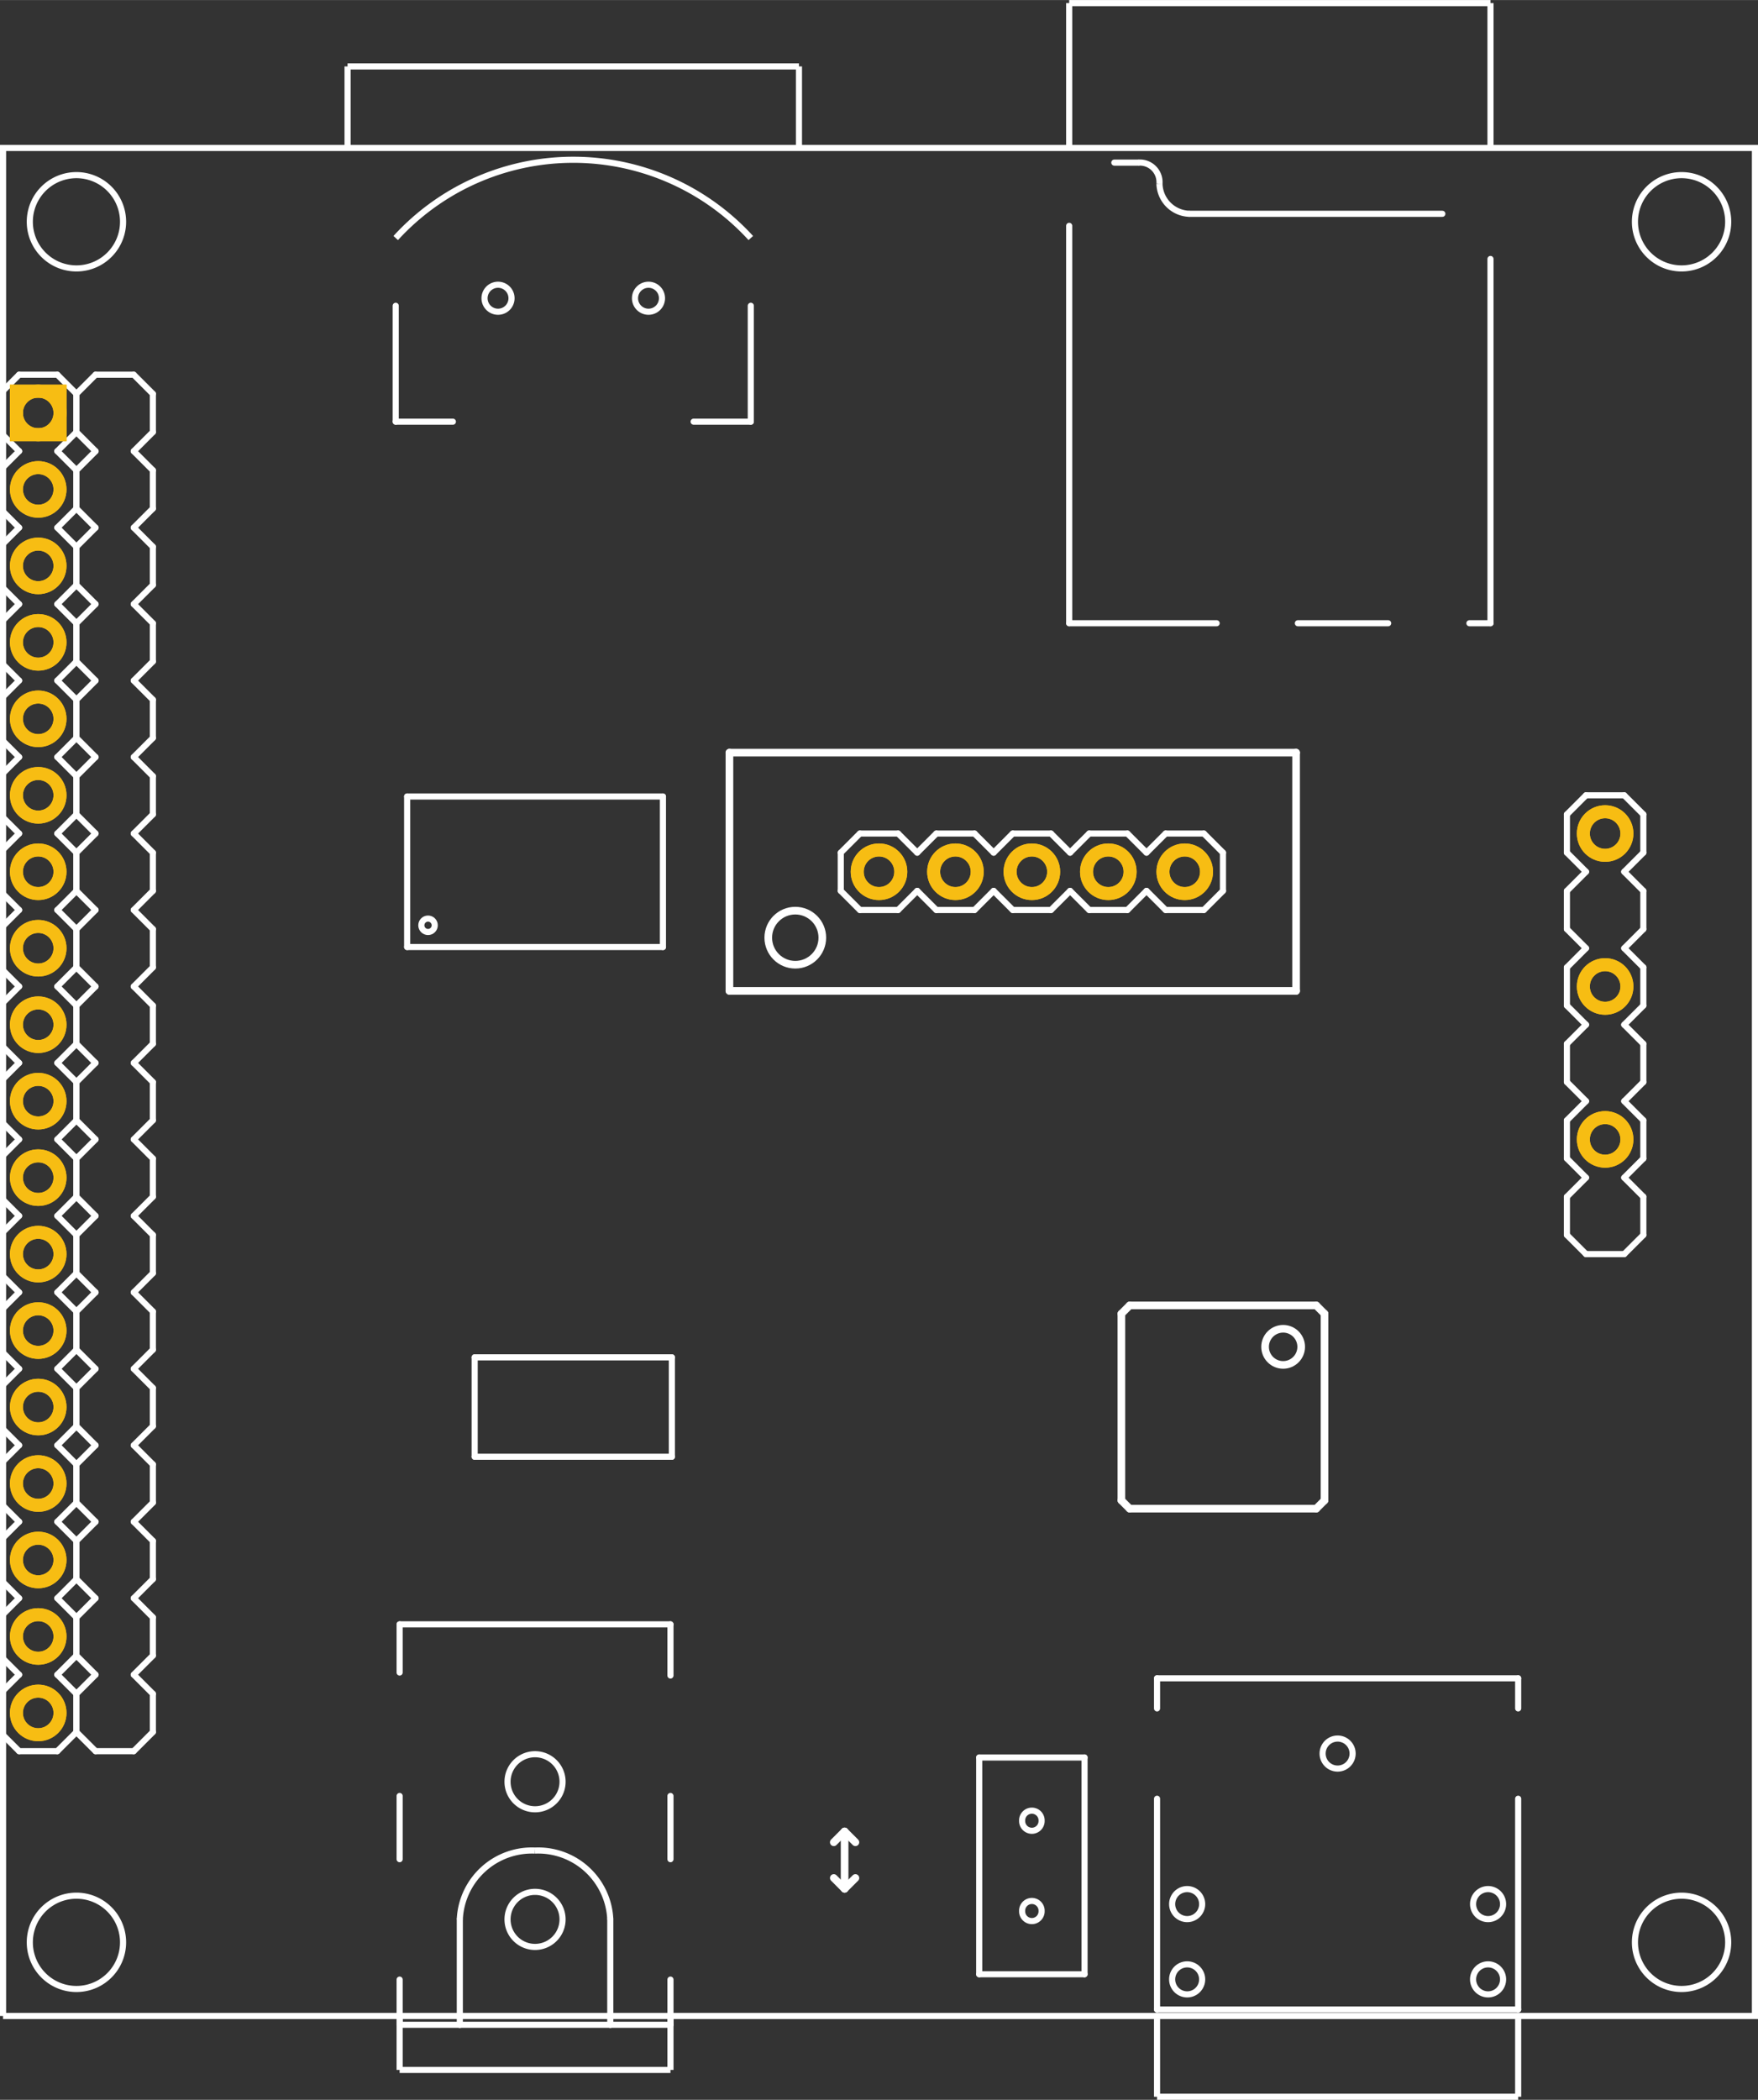 <?xml version='1.0' encoding='UTF-8' standalone='no'?>
<!-- Created with Fritzing (http://www.fritzing.org/) -->
<svg xmlns="http://www.w3.org/2000/svg" width="2.3in" x="0in" version="1.2" y="0in" height="2.746in" viewBox="0 0 165.6 197.703" baseProfile="tiny">
 <rect x="0" y="0" width="165.6" height="197.703" fill="#333333" stroke="none"/>
 <desc >Fritzing footprint generated by brd2svg</desc>
 <g  id="silkscreen" stroke-width="0">
  <path  fill="none" stroke="white" stroke-width="0.576" d="M0.288,189.811L0.288,13.925L165.312,13.925L165.312,189.811L0.288,189.811M47.808,180.717a2.592,2.592,0,1,0,5.184,0,2.592,2.592,0,1,0,-5.184,0zM47.808,167.757a2.592,2.592,0,1,0,5.184,0,2.592,2.592,0,1,0,-5.184,0zM110.414,179.277a1.413,1.413,0,1,0,2.826,0,1.413,1.413,0,1,0,-2.826,0zM110.414,186.364a1.413,1.413,0,1,0,2.826,0,1.413,1.413,0,1,0,-2.826,0zM138.761,186.364a1.413,1.413,0,1,0,2.826,0,1.413,1.413,0,1,0,-2.826,0zM138.761,179.277a1.413,1.413,0,1,0,2.826,0,1.413,1.413,0,1,0,-2.826,0zM124.587,165.104a1.413,1.413,0,1,0,2.826,0,1.413,1.413,0,1,0,-2.826,0zM154.008,182.877a4.392,4.392,0,1,0,8.784,0,4.392,4.392,0,1,0,-8.784,0zM2.808,182.877a4.392,4.392,0,1,0,8.784,0,4.392,4.392,0,1,0,-8.784,0zM2.808,20.877a4.392,4.392,0,1,0,8.784,0,4.392,4.392,0,1,0,-8.784,0zM154.008,20.877a4.392,4.392,0,1,0,8.784,0,4.392,4.392,0,1,0,-8.784,0zM45.642,28.077a1.271,1.271,0,1,0,2.542,0,1.271,1.271,0,1,0,-2.542,0zM59.816,28.077a1.271,1.271,0,1,0,2.542,0,1.271,1.271,0,1,0,-2.542,0zM96.283,171.426a0.917,0.917,0,1,0,1.833,0,0.917,0.917,0,1,0,-1.833,0zM96.283,179.929a0.917,0.917,0,1,0,1.833,0,0.917,0.917,0,1,0,-1.833,0z"/>
  <line  stroke="white" stroke-linecap="round" y1="177.837" x1="79.56" y2="172.437" stroke-width="0.72" x2="79.56"/>
  <line  stroke="white" stroke-linecap="round" y1="177.837" x1="79.56" y2="176.818" stroke-width="0.72" x2="80.579"/>
  <line  stroke="white" stroke-linecap="round" y1="177.837" x1="79.56" y2="176.818" stroke-width="0.72" x2="78.542"/>
  <line  stroke="white" stroke-linecap="round" y1="172.437" x1="79.56" y2="173.456" stroke-width="0.72" x2="78.541"/>
  <line  stroke="white" stroke-linecap="round" y1="172.437" x1="79.56" y2="173.456" stroke-width="0.72" x2="80.578"/>
  <g  stroke-width="0">
   <title >element:IC1</title>
   <g  stroke-width="0">
    <title >package:SOT223</title>
    <line  stroke="white" stroke-linecap="round" y1="127.797" x1="63.288" y2="137.157" stroke-width="0.576" x2="63.288"/>
    <line  stroke="white" stroke-linecap="round" y1="137.157" x1="63.288" y2="137.157" stroke-width="0.576" x2="44.712"/>
    <line  stroke="white" stroke-linecap="round" y1="137.157" x1="44.712" y2="127.797" stroke-width="0.576" x2="44.712"/>
    <line  stroke="white" stroke-linecap="round" y1="127.797" x1="44.712" y2="127.797" stroke-width="0.576" x2="63.288"/>
   </g>
  </g>
  <g  stroke-width="0">
   <title >element:J1</title>
   <g  stroke-width="0">
    <title >package:POWER_JACK_SMD</title>
    <line  stroke="white" stroke-linecap="round" y1="152.937" x1="37.644" y2="152.937" stroke-width="0.576" x2="63.156"/>
    <line  stroke="white" stroke-linecap="round" y1="190.639" x1="37.644" y2="190.639" stroke-width="0.576" x2="43.313"/>
    <line  stroke="white" stroke-linecap="round" y1="190.639" x1="43.313" y2="190.639" stroke-width="0.576" x2="57.487"/>
    <line  stroke="white" stroke-linecap="round" y1="190.639" x1="57.487" y2="190.639" stroke-width="0.576" x2="63.156"/>
    <line  stroke="white" stroke-linecap="round" y1="190.639" x1="43.313" y2="180.717" stroke-width="0.576" x2="43.313"/>
    <path  fill="none" stroke="white" stroke-width="0.576" d="M50.4,174.237A6.79,6.79,0,0,0,43.313,180.717"/>
    <path  fill="none" stroke="white" stroke-width="0.576" d="M57.487,180.717A6.79,6.79,0,0,0,50.4,174.237"/>
    <line  stroke="white" stroke-linecap="round" y1="180.717" x1="57.487" y2="190.639" stroke-width="0.576" x2="57.487"/>
    <line  stroke="white" stroke-linecap="round" y1="190.639" x1="37.644" y2="186.386" stroke-width="0.576" x2="37.644"/>
    <line  stroke="white" stroke-linecap="round" y1="175.048" x1="37.644" y2="169.095" stroke-width="0.576" x2="37.644"/>
    <line  stroke="white" stroke-linecap="round" y1="157.473" x1="37.644" y2="152.937" stroke-width="0.576" x2="37.644"/>
    <line  stroke="white" stroke-linecap="round" y1="152.937" x1="63.156" y2="157.756" stroke-width="0.576" x2="63.156"/>
    <line  stroke="white" stroke-linecap="round" y1="169.095" x1="63.156" y2="175.048" stroke-width="0.576" x2="63.156"/>
    <line  stroke="white" stroke-linecap="round" y1="186.386" x1="63.156" y2="190.639" stroke-width="0.576" x2="63.156"/>
   </g>
  </g>
  <g  stroke-width="0">
   <title >element:JP2</title>
   <g  stroke-width="0">
    <title >package:AUDIO-JACK</title>
    <line  stroke="white" stroke-linecap="round" y1="158.018" x1="108.992" y2="158.018" stroke-width="0.576" x2="143.008"/>
    <line  stroke="white" stroke-linecap="round" y1="189.199" x1="108.992" y2="169.356" stroke-width="0.576" x2="108.992"/>
    <line  stroke="white" stroke-linecap="round" y1="158.018" x1="108.992" y2="160.852" stroke-width="0.576" x2="108.992"/>
    <line  stroke="white" stroke-linecap="round" y1="189.199" x1="108.992" y2="189.199" stroke-width="0.576" x2="143.008"/>
    <line  stroke="white" stroke-linecap="round" y1="189.199" x1="143.008" y2="169.356" stroke-width="0.576" x2="143.008"/>
    <line  stroke="white" stroke-linecap="round" y1="158.018" x1="143.008" y2="160.852" stroke-width="0.576" x2="143.008"/>
   </g>
  </g>
  <g  stroke-width="0">
   <title >element:JP3</title>
   <g  stroke-width="0">
    <title >package:1X06</title>
    <line  stroke="white" stroke-linecap="round" y1="82.077" x1="149.4" y2="80.277" stroke-width="0.576" x2="147.6"/>
    <line  stroke="white" stroke-linecap="round" y1="80.277" x1="147.6" y2="76.677" stroke-width="0.576" x2="147.6"/>
    <line  stroke="white" stroke-linecap="round" y1="76.677" x1="147.6" y2="74.877" stroke-width="0.576" x2="149.4"/>
    <line  stroke="white" stroke-linecap="round" y1="74.877" x1="153" y2="76.677" stroke-width="0.576" x2="154.8"/>
    <line  stroke="white" stroke-linecap="round" y1="76.677" x1="154.8" y2="80.277" stroke-width="0.576" x2="154.8"/>
    <line  stroke="white" stroke-linecap="round" y1="80.277" x1="154.8" y2="82.077" stroke-width="0.576" x2="153"/>
    <line  stroke="white" stroke-linecap="round" y1="94.677" x1="147.6" y2="91.077" stroke-width="0.576" x2="147.6"/>
    <line  stroke="white" stroke-linecap="round" y1="91.077" x1="147.6" y2="89.277" stroke-width="0.576" x2="149.4"/>
    <line  stroke="white" stroke-linecap="round" y1="89.277" x1="153" y2="91.077" stroke-width="0.576" x2="154.8"/>
    <line  stroke="white" stroke-linecap="round" y1="89.277" x1="149.4" y2="87.477" stroke-width="0.576" x2="147.6"/>
    <line  stroke="white" stroke-linecap="round" y1="87.477" x1="147.6" y2="83.877" stroke-width="0.576" x2="147.6"/>
    <line  stroke="white" stroke-linecap="round" y1="83.877" x1="147.6" y2="82.077" stroke-width="0.576" x2="149.4"/>
    <line  stroke="white" stroke-linecap="round" y1="82.077" x1="153" y2="83.877" stroke-width="0.576" x2="154.8"/>
    <line  stroke="white" stroke-linecap="round" y1="83.877" x1="154.8" y2="87.477" stroke-width="0.576" x2="154.8"/>
    <line  stroke="white" stroke-linecap="round" y1="87.477" x1="154.8" y2="89.277" stroke-width="0.576" x2="153"/>
    <line  stroke="white" stroke-linecap="round" y1="103.677" x1="149.4" y2="101.877" stroke-width="0.576" x2="147.6"/>
    <line  stroke="white" stroke-linecap="round" y1="101.877" x1="147.6" y2="98.277" stroke-width="0.576" x2="147.6"/>
    <line  stroke="white" stroke-linecap="round" y1="98.277" x1="147.6" y2="96.477" stroke-width="0.576" x2="149.4"/>
    <line  stroke="white" stroke-linecap="round" y1="96.477" x1="153" y2="98.277" stroke-width="0.576" x2="154.8"/>
    <line  stroke="white" stroke-linecap="round" y1="98.277" x1="154.8" y2="101.877" stroke-width="0.576" x2="154.8"/>
    <line  stroke="white" stroke-linecap="round" y1="101.877" x1="154.8" y2="103.677" stroke-width="0.576" x2="153"/>
    <line  stroke="white" stroke-linecap="round" y1="94.677" x1="147.6" y2="96.477" stroke-width="0.576" x2="149.4"/>
    <line  stroke="white" stroke-linecap="round" y1="96.477" x1="153" y2="94.677" stroke-width="0.576" x2="154.8"/>
    <line  stroke="white" stroke-linecap="round" y1="91.077" x1="154.8" y2="94.677" stroke-width="0.576" x2="154.8"/>
    <line  stroke="white" stroke-linecap="round" y1="116.277" x1="147.6" y2="112.677" stroke-width="0.576" x2="147.6"/>
    <line  stroke="white" stroke-linecap="round" y1="112.677" x1="147.6" y2="110.877" stroke-width="0.576" x2="149.4"/>
    <line  stroke="white" stroke-linecap="round" y1="110.877" x1="153" y2="112.677" stroke-width="0.576" x2="154.8"/>
    <line  stroke="white" stroke-linecap="round" y1="110.877" x1="149.4" y2="109.077" stroke-width="0.576" x2="147.6"/>
    <line  stroke="white" stroke-linecap="round" y1="109.077" x1="147.6" y2="105.477" stroke-width="0.576" x2="147.6"/>
    <line  stroke="white" stroke-linecap="round" y1="105.477" x1="147.6" y2="103.677" stroke-width="0.576" x2="149.4"/>
    <line  stroke="white" stroke-linecap="round" y1="103.677" x1="153" y2="105.477" stroke-width="0.576" x2="154.8"/>
    <line  stroke="white" stroke-linecap="round" y1="105.477" x1="154.8" y2="109.077" stroke-width="0.576" x2="154.8"/>
    <line  stroke="white" stroke-linecap="round" y1="109.077" x1="154.8" y2="110.877" stroke-width="0.576" x2="153"/>
    <line  stroke="white" stroke-linecap="round" y1="118.077" x1="149.4" y2="118.077" stroke-width="0.576" x2="153"/>
    <line  stroke="white" stroke-linecap="round" y1="116.277" x1="147.6" y2="118.077" stroke-width="0.576" x2="149.4"/>
    <line  stroke="white" stroke-linecap="round" y1="118.077" x1="153" y2="116.277" stroke-width="0.576" x2="154.8"/>
    <line  stroke="white" stroke-linecap="round" y1="112.677" x1="154.8" y2="116.277" stroke-width="0.576" x2="154.8"/>
    <line  stroke="white" stroke-linecap="round" y1="74.877" x1="149.4" y2="74.877" stroke-width="0.576" x2="153"/>
   </g>
  </g>
  <g  stroke-width="0">
   <title >element:JP5</title>
   <g  stroke-width="0">
    <title >package:1X02</title>
   </g>
  </g>
  <g  stroke-width="0">
   <title >element:JP9</title>
   <g  stroke-width="0">
    <title >package:1X05</title>
    <line  stroke="white" stroke-linecap="round" y1="78.477" x1="102.6" y2="78.477" stroke-width="0.576" x2="106.2"/>
    <line  stroke="white" stroke-linecap="round" y1="78.477" x1="106.2" y2="80.277" stroke-width="0.576" x2="108"/>
    <line  stroke="white" stroke-linecap="round" y1="83.877" x1="108" y2="85.677" stroke-width="0.576" x2="106.2"/>
    <line  stroke="white" stroke-linecap="round" y1="80.277" x1="108" y2="78.477" stroke-width="0.576" x2="109.8"/>
    <line  stroke="white" stroke-linecap="round" y1="78.477" x1="109.8" y2="78.477" stroke-width="0.576" x2="113.4"/>
    <line  stroke="white" stroke-linecap="round" y1="78.477" x1="113.4" y2="80.277" stroke-width="0.576" x2="115.2"/>
    <line  stroke="white" stroke-linecap="round" y1="83.877" x1="115.2" y2="85.677" stroke-width="0.576" x2="113.4"/>
    <line  stroke="white" stroke-linecap="round" y1="85.677" x1="113.4" y2="85.677" stroke-width="0.576" x2="109.8"/>
    <line  stroke="white" stroke-linecap="round" y1="85.677" x1="109.8" y2="83.877" stroke-width="0.576" x2="108"/>
    <line  stroke="white" stroke-linecap="round" y1="80.277" x1="93.6" y2="78.477" stroke-width="0.576" x2="95.4"/>
    <line  stroke="white" stroke-linecap="round" y1="78.477" x1="95.4" y2="78.477" stroke-width="0.576" x2="99"/>
    <line  stroke="white" stroke-linecap="round" y1="78.477" x1="99" y2="80.277" stroke-width="0.576" x2="100.8"/>
    <line  stroke="white" stroke-linecap="round" y1="83.877" x1="100.8" y2="85.677" stroke-width="0.576" x2="99"/>
    <line  stroke="white" stroke-linecap="round" y1="85.677" x1="99" y2="85.677" stroke-width="0.576" x2="95.4"/>
    <line  stroke="white" stroke-linecap="round" y1="85.677" x1="95.4" y2="83.877" stroke-width="0.576" x2="93.6"/>
    <line  stroke="white" stroke-linecap="round" y1="78.477" x1="102.6" y2="80.277" stroke-width="0.576" x2="100.8"/>
    <line  stroke="white" stroke-linecap="round" y1="83.877" x1="100.8" y2="85.677" stroke-width="0.576" x2="102.6"/>
    <line  stroke="white" stroke-linecap="round" y1="85.677" x1="106.2" y2="85.677" stroke-width="0.576" x2="102.6"/>
    <line  stroke="white" stroke-linecap="round" y1="78.477" x1="81" y2="78.477" stroke-width="0.576" x2="84.6"/>
    <line  stroke="white" stroke-linecap="round" y1="78.477" x1="84.6" y2="80.277" stroke-width="0.576" x2="86.4"/>
    <line  stroke="white" stroke-linecap="round" y1="83.877" x1="86.4" y2="85.677" stroke-width="0.576" x2="84.6"/>
    <line  stroke="white" stroke-linecap="round" y1="80.277" x1="86.4" y2="78.477" stroke-width="0.576" x2="88.2"/>
    <line  stroke="white" stroke-linecap="round" y1="78.477" x1="88.2" y2="78.477" stroke-width="0.576" x2="91.8"/>
    <line  stroke="white" stroke-linecap="round" y1="78.477" x1="91.8" y2="80.277" stroke-width="0.576" x2="93.6"/>
    <line  stroke="white" stroke-linecap="round" y1="83.877" x1="93.6" y2="85.677" stroke-width="0.576" x2="91.8"/>
    <line  stroke="white" stroke-linecap="round" y1="85.677" x1="91.8" y2="85.677" stroke-width="0.576" x2="88.2"/>
    <line  stroke="white" stroke-linecap="round" y1="85.677" x1="88.2" y2="83.877" stroke-width="0.576" x2="86.4"/>
    <line  stroke="white" stroke-linecap="round" y1="80.277" x1="79.2" y2="83.877" stroke-width="0.576" x2="79.2"/>
    <line  stroke="white" stroke-linecap="round" y1="78.477" x1="81" y2="80.277" stroke-width="0.576" x2="79.2"/>
    <line  stroke="white" stroke-linecap="round" y1="83.877" x1="79.2" y2="85.677" stroke-width="0.576" x2="81"/>
    <line  stroke="white" stroke-linecap="round" y1="85.677" x1="84.6" y2="85.677" stroke-width="0.576" x2="81"/>
    <line  stroke="white" stroke-linecap="round" y1="80.277" x1="115.2" y2="83.877" stroke-width="0.576" x2="115.2"/>
   </g>
  </g>
  <g  stroke-width="0">
   <title >element:U$1</title>
   <g  stroke-width="0">
    <title >package:SFE-NEW-WEBLOGO</title>
   </g>
  </g>
  <g  stroke-width="0">
   <title >element:U1</title>
   <g  stroke-width="0">
    <title >package:SOIC28</title>
    <line  stroke="white" stroke-linecap="round" y1="70.859" x1="122.088" y2="93.295" stroke-width="0.72" x2="122.088"/>
    <line  stroke="white" stroke-linecap="round" y1="93.295" x1="122.088" y2="93.295" stroke-width="0.72" x2="68.712"/>
    <line  stroke="white" stroke-linecap="round" y1="93.295" x1="68.712" y2="70.859" stroke-width="0.72" x2="68.712"/>
    <line  stroke="white" stroke-linecap="round" y1="70.859" x1="68.712" y2="70.859" stroke-width="0.72" x2="122.088"/>
    <circle  fill="none" cx="74.915" cy="88.284" stroke="white" r="2.546" stroke-width="0.72"/>
   </g>
  </g>
  <g  stroke-width="0">
   <title >element:U2</title>
   <g  stroke-width="0">
    <title >package:MICRO-SD-SOCKET-PP</title>
    <line  stroke="white" stroke-linecap="round" y1="58.677" x1="100.715" y2="21.26" stroke-width="0.576" x2="100.715"/>
    <line  stroke="white" stroke-linecap="round" y1="24.378" x1="140.4" y2="58.677" stroke-width="0.576" x2="140.4"/>
    <line  stroke="white" stroke-linecap="round" y1="15.307" x1="107.235" y2="15.307" stroke-width="0.576" x2="104.967"/>
    <line  stroke="white" stroke-linecap="round" y1="20.126" x1="112.054" y2="20.126" stroke-width="0.576" x2="135.865"/>
    <line  stroke="white" stroke-linecap="round" y1="58.677" x1="100.715" y2="58.677" stroke-width="0.576" x2="114.605"/>
    <line  stroke="white" stroke-linecap="round" y1="58.677" x1="130.762" y2="58.677" stroke-width="0.576" x2="122.258"/>
    <line  stroke="white" stroke-linecap="round" y1="58.677" x1="140.4" y2="58.677" stroke-width="0.576" x2="138.416"/>
    <path  fill="none" stroke="white" stroke-width="0.576" d="M109.219,17.291A1.848,1.848,0,0,0,107.235,15.307"/>
    <path  fill="none" stroke="white" stroke-width="0.576" d="M109.219,17.291A2.906,2.906,0,0,0,112.054,20.126"/>
   </g>
  </g>
  <g  stroke-width="0">
   <title >element:U3</title>
   <g  stroke-width="0">
    <title >package:SSOP24</title>
    <line  stroke="white" stroke-linecap="round" y1="74.991" x1="38.353" y2="74.991" stroke-width="0.576" x2="62.447"/>
    <line  stroke="white" stroke-linecap="round" y1="74.991" x1="62.447" y2="89.164" stroke-width="0.576" x2="62.447"/>
    <line  stroke="white" stroke-linecap="round" y1="89.164" x1="62.447" y2="89.164" stroke-width="0.576" x2="38.353"/>
    <line  stroke="white" stroke-linecap="round" y1="89.164" x1="38.353" y2="74.991" stroke-width="0.576" x2="38.353"/>
    <circle  fill="none" cx="40.32" cy="87.117" stroke="white" r="0.632" stroke-width="0.576"/>
   </g>
  </g>
  <g  stroke-width="0">
   <title >element:U6</title>
   <g  stroke-width="0">
    <title >package:NAV_SWITCH</title>
    <path  fill="none" stroke="white" stroke-width="0.576" d="M70.724,22.408A22.661,22.661,0,0,0,37.276,22.408"/>
    <line  stroke="white" stroke-linecap="round" y1="39.699" x1="37.276" y2="28.786" stroke-width="0.576" x2="37.276"/>
    <line  stroke="white" stroke-linecap="round" y1="39.699" x1="70.724" y2="28.786" stroke-width="0.576" x2="70.724"/>
    <line  stroke="white" stroke-linecap="round" y1="39.699" x1="37.276" y2="39.699" stroke-width="0.576" x2="42.661"/>
    <line  stroke="white" stroke-linecap="round" y1="39.699" x1="70.724" y2="39.699" stroke-width="0.576" x2="65.339"/>
   </g>
  </g>
  <g  stroke-width="0">
   <title >element:U7</title>
   <g  stroke-width="0">
    <title >package:LQFP-48</title>
    <line  stroke="white" stroke-linecap="round" y1="141.265" x1="124.767" y2="142.044" stroke-width="0.72" x2="123.988"/>
    <line  stroke="white" stroke-linecap="round" y1="142.044" x1="123.988" y2="142.044" stroke-width="0.72" x2="106.412"/>
    <line  stroke="white" stroke-linecap="round" y1="142.044" x1="106.412" y2="141.265" stroke-width="0.72" x2="105.633"/>
    <line  stroke="white" stroke-linecap="round" y1="141.265" x1="105.633" y2="123.69" stroke-width="0.72" x2="105.633"/>
    <line  stroke="white" stroke-linecap="round" y1="123.69" x1="105.633" y2="122.91" stroke-width="0.72" x2="106.412"/>
    <line  stroke="white" stroke-linecap="round" y1="122.91" x1="106.412" y2="122.91" stroke-width="0.72" x2="123.988"/>
    <line  stroke="white" stroke-linecap="round" y1="122.91" x1="123.988" y2="123.69" stroke-width="0.72" x2="124.767"/>
    <line  stroke="white" stroke-linecap="round" y1="123.69" x1="124.767" y2="141.265" stroke-width="0.72" x2="124.767"/>
    <circle  fill="none" cx="120.869" cy="126.808" stroke="white" r="1.701" stroke-width="0.72"/>
   </g>
  </g>
  <g  stroke-width="0">
   <title >element:U8</title>
   <g  stroke-width="0">
    <title >package:AYZ0202</title>
    <line  stroke="white" stroke-linecap="round" y1="185.882" x1="92.239" y2="185.882" stroke-width="0.576" x2="102.161"/>
    <line  stroke="white" stroke-linecap="round" y1="185.882" x1="102.161" y2="165.473" stroke-width="0.576" x2="102.161"/>
    <line  stroke="white" stroke-linecap="round" y1="165.473" x1="102.161" y2="165.473" stroke-width="0.576" x2="92.239"/>
    <line  stroke="white" stroke-linecap="round" y1="165.473" x1="92.239" y2="185.882" stroke-width="0.576" x2="92.239"/>
   </g>
  </g>
  <g  stroke-width="0">
   <title >element:U9</title>
   <g  stroke-width="0">
    <title >package:1X18</title>
    <line  stroke="white" stroke-linecap="round" y1="80.277" x1="7.2" y2="83.877" stroke-width="0.576" x2="7.2"/>
    <line  stroke="white" stroke-linecap="round" y1="83.877" x1="7.2" y2="85.677" stroke-width="0.576" x2="5.4"/>
    <line  stroke="white" stroke-linecap="round" y1="85.677" x1="1.8" y2="83.877" stroke-width="0.576" x2="0"/>
    <line  stroke="white" stroke-linecap="round" y1="71.277" x1="5.4" y2="73.077" stroke-width="0.576" x2="7.2"/>
    <line  stroke="white" stroke-linecap="round" y1="73.077" x1="7.2" y2="76.677" stroke-width="0.576" x2="7.2"/>
    <line  stroke="white" stroke-linecap="round" y1="76.677" x1="7.2" y2="78.477" stroke-width="0.576" x2="5.4"/>
    <line  stroke="white" stroke-linecap="round" y1="78.477" x1="1.8" y2="76.677" stroke-width="0.576" x2="0"/>
    <line  stroke="white" stroke-linecap="round" y1="76.677" x1="0" y2="73.077" stroke-width="0.576" x2="0"/>
    <line  stroke="white" stroke-linecap="round" y1="73.077" x1="0" y2="71.277" stroke-width="0.576" x2="1.8"/>
    <line  stroke="white" stroke-linecap="round" y1="80.277" x1="7.2" y2="78.477" stroke-width="0.576" x2="5.4"/>
    <line  stroke="white" stroke-linecap="round" y1="78.477" x1="1.8" y2="80.277" stroke-width="0.576" x2="0"/>
    <line  stroke="white" stroke-linecap="round" y1="83.877" x1="0" y2="80.277" stroke-width="0.576" x2="0"/>
    <line  stroke="white" stroke-linecap="round" y1="58.677" x1="7.2" y2="62.277" stroke-width="0.576" x2="7.2"/>
    <line  stroke="white" stroke-linecap="round" y1="62.277" x1="7.2" y2="64.077" stroke-width="0.576" x2="5.4"/>
    <line  stroke="white" stroke-linecap="round" y1="64.077" x1="1.8" y2="62.277" stroke-width="0.576" x2="0"/>
    <line  stroke="white" stroke-linecap="round" y1="64.077" x1="5.4" y2="65.877" stroke-width="0.576" x2="7.2"/>
    <line  stroke="white" stroke-linecap="round" y1="65.877" x1="7.2" y2="69.477" stroke-width="0.576" x2="7.2"/>
    <line  stroke="white" stroke-linecap="round" y1="69.477" x1="7.2" y2="71.277" stroke-width="0.576" x2="5.4"/>
    <line  stroke="white" stroke-linecap="round" y1="71.277" x1="1.8" y2="69.477" stroke-width="0.576" x2="0"/>
    <line  stroke="white" stroke-linecap="round" y1="69.477" x1="0" y2="65.877" stroke-width="0.576" x2="0"/>
    <line  stroke="white" stroke-linecap="round" y1="65.877" x1="0" y2="64.077" stroke-width="0.576" x2="1.8"/>
    <line  stroke="white" stroke-linecap="round" y1="49.677" x1="5.4" y2="51.477" stroke-width="0.576" x2="7.2"/>
    <line  stroke="white" stroke-linecap="round" y1="51.477" x1="7.2" y2="55.077" stroke-width="0.576" x2="7.2"/>
    <line  stroke="white" stroke-linecap="round" y1="55.077" x1="7.2" y2="56.877" stroke-width="0.576" x2="5.4"/>
    <line  stroke="white" stroke-linecap="round" y1="56.877" x1="1.8" y2="55.077" stroke-width="0.576" x2="0"/>
    <line  stroke="white" stroke-linecap="round" y1="55.077" x1="0" y2="51.477" stroke-width="0.576" x2="0"/>
    <line  stroke="white" stroke-linecap="round" y1="51.477" x1="0" y2="49.677" stroke-width="0.576" x2="1.8"/>
    <line  stroke="white" stroke-linecap="round" y1="58.677" x1="7.2" y2="56.877" stroke-width="0.576" x2="5.4"/>
    <line  stroke="white" stroke-linecap="round" y1="56.877" x1="1.8" y2="58.677" stroke-width="0.576" x2="0"/>
    <line  stroke="white" stroke-linecap="round" y1="62.277" x1="0" y2="58.677" stroke-width="0.576" x2="0"/>
    <line  stroke="white" stroke-linecap="round" y1="37.077" x1="7.2" y2="40.677" stroke-width="0.576" x2="7.2"/>
    <line  stroke="white" stroke-linecap="round" y1="40.677" x1="7.2" y2="42.477" stroke-width="0.576" x2="5.4"/>
    <line  stroke="white" stroke-linecap="round" y1="42.477" x1="1.8" y2="40.677" stroke-width="0.576" x2="0"/>
    <line  stroke="white" stroke-linecap="round" y1="42.477" x1="5.4" y2="44.277" stroke-width="0.576" x2="7.2"/>
    <line  stroke="white" stroke-linecap="round" y1="44.277" x1="7.2" y2="47.877" stroke-width="0.576" x2="7.2"/>
    <line  stroke="white" stroke-linecap="round" y1="47.877" x1="7.2" y2="49.677" stroke-width="0.576" x2="5.4"/>
    <line  stroke="white" stroke-linecap="round" y1="49.677" x1="1.8" y2="47.877" stroke-width="0.576" x2="0"/>
    <line  stroke="white" stroke-linecap="round" y1="47.877" x1="0" y2="44.277" stroke-width="0.576" x2="0"/>
    <line  stroke="white" stroke-linecap="round" y1="44.277" x1="0" y2="42.477" stroke-width="0.576" x2="1.8"/>
    <line  stroke="white" stroke-linecap="round" y1="35.277" x1="5.4" y2="35.277" stroke-width="0.576" x2="1.8"/>
    <line  stroke="white" stroke-linecap="round" y1="37.077" x1="7.2" y2="35.277" stroke-width="0.576" x2="5.4"/>
    <line  stroke="white" stroke-linecap="round" y1="35.277" x1="1.8" y2="37.077" stroke-width="0.576" x2="0"/>
    <line  stroke="white" stroke-linecap="round" y1="40.677" x1="0" y2="37.077" stroke-width="0.576" x2="0"/>
    <line  stroke="white" stroke-linecap="round" y1="130.677" x1="7.2" y2="134.277" stroke-width="0.576" x2="7.2"/>
    <line  stroke="white" stroke-linecap="round" y1="134.277" x1="7.2" y2="136.077" stroke-width="0.576" x2="5.4"/>
    <line  stroke="white" stroke-linecap="round" y1="136.077" x1="1.8" y2="134.277" stroke-width="0.576" x2="0"/>
    <line  stroke="white" stroke-linecap="round" y1="121.677" x1="5.4" y2="123.477" stroke-width="0.576" x2="7.2"/>
    <line  stroke="white" stroke-linecap="round" y1="123.477" x1="7.2" y2="127.077" stroke-width="0.576" x2="7.2"/>
    <line  stroke="white" stroke-linecap="round" y1="127.077" x1="7.2" y2="128.877" stroke-width="0.576" x2="5.4"/>
    <line  stroke="white" stroke-linecap="round" y1="128.877" x1="1.8" y2="127.077" stroke-width="0.576" x2="0"/>
    <line  stroke="white" stroke-linecap="round" y1="127.077" x1="0" y2="123.477" stroke-width="0.576" x2="0"/>
    <line  stroke="white" stroke-linecap="round" y1="123.477" x1="0" y2="121.677" stroke-width="0.576" x2="1.8"/>
    <line  stroke="white" stroke-linecap="round" y1="130.677" x1="7.2" y2="128.877" stroke-width="0.576" x2="5.4"/>
    <line  stroke="white" stroke-linecap="round" y1="128.877" x1="1.8" y2="130.677" stroke-width="0.576" x2="0"/>
    <line  stroke="white" stroke-linecap="round" y1="134.277" x1="0" y2="130.677" stroke-width="0.576" x2="0"/>
    <line  stroke="white" stroke-linecap="round" y1="109.077" x1="7.2" y2="112.677" stroke-width="0.576" x2="7.2"/>
    <line  stroke="white" stroke-linecap="round" y1="112.677" x1="7.2" y2="114.477" stroke-width="0.576" x2="5.4"/>
    <line  stroke="white" stroke-linecap="round" y1="114.477" x1="1.8" y2="112.677" stroke-width="0.576" x2="0"/>
    <line  stroke="white" stroke-linecap="round" y1="114.477" x1="5.4" y2="116.277" stroke-width="0.576" x2="7.2"/>
    <line  stroke="white" stroke-linecap="round" y1="116.277" x1="7.2" y2="119.877" stroke-width="0.576" x2="7.2"/>
    <line  stroke="white" stroke-linecap="round" y1="119.877" x1="7.2" y2="121.677" stroke-width="0.576" x2="5.4"/>
    <line  stroke="white" stroke-linecap="round" y1="121.677" x1="1.8" y2="119.877" stroke-width="0.576" x2="0"/>
    <line  stroke="white" stroke-linecap="round" y1="119.877" x1="0" y2="116.277" stroke-width="0.576" x2="0"/>
    <line  stroke="white" stroke-linecap="round" y1="116.277" x1="0" y2="114.477" stroke-width="0.576" x2="1.8"/>
    <line  stroke="white" stroke-linecap="round" y1="100.077" x1="5.4" y2="101.877" stroke-width="0.576" x2="7.2"/>
    <line  stroke="white" stroke-linecap="round" y1="101.877" x1="7.2" y2="105.477" stroke-width="0.576" x2="7.2"/>
    <line  stroke="white" stroke-linecap="round" y1="105.477" x1="7.2" y2="107.277" stroke-width="0.576" x2="5.4"/>
    <line  stroke="white" stroke-linecap="round" y1="107.277" x1="1.8" y2="105.477" stroke-width="0.576" x2="0"/>
    <line  stroke="white" stroke-linecap="round" y1="105.477" x1="0" y2="101.877" stroke-width="0.576" x2="0"/>
    <line  stroke="white" stroke-linecap="round" y1="101.877" x1="0" y2="100.077" stroke-width="0.576" x2="1.8"/>
    <line  stroke="white" stroke-linecap="round" y1="109.077" x1="7.2" y2="107.277" stroke-width="0.576" x2="5.4"/>
    <line  stroke="white" stroke-linecap="round" y1="107.277" x1="1.8" y2="109.077" stroke-width="0.576" x2="0"/>
    <line  stroke="white" stroke-linecap="round" y1="112.677" x1="0" y2="109.077" stroke-width="0.576" x2="0"/>
    <line  stroke="white" stroke-linecap="round" y1="87.477" x1="7.2" y2="91.077" stroke-width="0.576" x2="7.2"/>
    <line  stroke="white" stroke-linecap="round" y1="91.077" x1="7.2" y2="92.877" stroke-width="0.576" x2="5.4"/>
    <line  stroke="white" stroke-linecap="round" y1="92.877" x1="1.8" y2="91.077" stroke-width="0.576" x2="0"/>
    <line  stroke="white" stroke-linecap="round" y1="92.877" x1="5.4" y2="94.677" stroke-width="0.576" x2="7.2"/>
    <line  stroke="white" stroke-linecap="round" y1="94.677" x1="7.2" y2="98.277" stroke-width="0.576" x2="7.2"/>
    <line  stroke="white" stroke-linecap="round" y1="98.277" x1="7.2" y2="100.077" stroke-width="0.576" x2="5.4"/>
    <line  stroke="white" stroke-linecap="round" y1="100.077" x1="1.8" y2="98.277" stroke-width="0.576" x2="0"/>
    <line  stroke="white" stroke-linecap="round" y1="98.277" x1="0" y2="94.677" stroke-width="0.576" x2="0"/>
    <line  stroke="white" stroke-linecap="round" y1="94.677" x1="0" y2="92.877" stroke-width="0.576" x2="1.8"/>
    <line  stroke="white" stroke-linecap="round" y1="87.477" x1="7.2" y2="85.677" stroke-width="0.576" x2="5.4"/>
    <line  stroke="white" stroke-linecap="round" y1="85.677" x1="1.8" y2="87.477" stroke-width="0.576" x2="0"/>
    <line  stroke="white" stroke-linecap="round" y1="91.077" x1="0" y2="87.477" stroke-width="0.576" x2="0"/>
    <line  stroke="white" stroke-linecap="round" y1="137.877" x1="7.2" y2="136.077" stroke-width="0.576" x2="5.4"/>
    <line  stroke="white" stroke-linecap="round" y1="137.877" x1="7.2" y2="141.477" stroke-width="0.576" x2="7.2"/>
    <line  stroke="white" stroke-linecap="round" y1="141.477" x1="7.2" y2="143.277" stroke-width="0.576" x2="5.4"/>
    <line  stroke="white" stroke-linecap="round" y1="143.277" x1="1.8" y2="141.477" stroke-width="0.576" x2="0"/>
    <line  stroke="white" stroke-linecap="round" y1="141.477" x1="0" y2="137.877" stroke-width="0.576" x2="0"/>
    <line  stroke="white" stroke-linecap="round" y1="136.077" x1="1.8" y2="137.877" stroke-width="0.576" x2="0"/>
    <line  stroke="white" stroke-linecap="round" y1="145.077" x1="7.2" y2="143.277" stroke-width="0.576" x2="5.4"/>
    <line  stroke="white" stroke-linecap="round" y1="145.077" x1="7.2" y2="148.677" stroke-width="0.576" x2="7.2"/>
    <line  stroke="white" stroke-linecap="round" y1="148.677" x1="7.2" y2="150.477" stroke-width="0.576" x2="5.4"/>
    <line  stroke="white" stroke-linecap="round" y1="150.477" x1="1.8" y2="148.677" stroke-width="0.576" x2="0"/>
    <line  stroke="white" stroke-linecap="round" y1="148.677" x1="0" y2="145.077" stroke-width="0.576" x2="0"/>
    <line  stroke="white" stroke-linecap="round" y1="143.277" x1="1.8" y2="145.077" stroke-width="0.576" x2="0"/>
    <line  stroke="white" stroke-linecap="round" y1="152.277" x1="7.2" y2="150.477" stroke-width="0.576" x2="5.4"/>
    <line  stroke="white" stroke-linecap="round" y1="152.277" x1="7.2" y2="155.877" stroke-width="0.576" x2="7.2"/>
    <line  stroke="white" stroke-linecap="round" y1="155.877" x1="7.2" y2="157.677" stroke-width="0.576" x2="5.4"/>
    <line  stroke="white" stroke-linecap="round" y1="157.677" x1="1.8" y2="155.877" stroke-width="0.576" x2="0"/>
    <line  stroke="white" stroke-linecap="round" y1="155.877" x1="0" y2="152.277" stroke-width="0.576" x2="0"/>
    <line  stroke="white" stroke-linecap="round" y1="150.477" x1="1.8" y2="152.277" stroke-width="0.576" x2="0"/>
    <line  stroke="white" stroke-linecap="round" y1="159.477" x1="7.2" y2="157.677" stroke-width="0.576" x2="5.4"/>
    <line  stroke="white" stroke-linecap="round" y1="159.477" x1="7.2" y2="163.077" stroke-width="0.576" x2="7.2"/>
    <line  stroke="white" stroke-linecap="round" y1="163.077" x1="7.2" y2="164.877" stroke-width="0.576" x2="5.4"/>
    <line  stroke="white" stroke-linecap="round" y1="164.877" x1="1.8" y2="163.077" stroke-width="0.576" x2="0"/>
    <line  stroke="white" stroke-linecap="round" y1="163.077" x1="0" y2="159.477" stroke-width="0.576" x2="0"/>
    <line  stroke="white" stroke-linecap="round" y1="157.677" x1="1.8" y2="159.477" stroke-width="0.576" x2="0"/>
    <line  stroke="white" stroke-linecap="round" y1="164.877" x1="5.4" y2="164.877" stroke-width="0.576" x2="1.8"/>
   </g>
  </g>
  <g  stroke-width="0">
   <title >element:U10</title>
   <g  stroke-width="0">
    <title >package:1X18</title>
    <line  stroke="white" stroke-linecap="round" y1="80.277" x1="14.4" y2="83.877" stroke-width="0.576" x2="14.4"/>
    <line  stroke="white" stroke-linecap="round" y1="83.877" x1="14.4" y2="85.677" stroke-width="0.576" x2="12.6"/>
    <line  stroke="white" stroke-linecap="round" y1="85.677" x1="9" y2="83.877" stroke-width="0.576" x2="7.2"/>
    <line  stroke="white" stroke-linecap="round" y1="71.277" x1="12.6" y2="73.077" stroke-width="0.576" x2="14.4"/>
    <line  stroke="white" stroke-linecap="round" y1="73.077" x1="14.4" y2="76.677" stroke-width="0.576" x2="14.4"/>
    <line  stroke="white" stroke-linecap="round" y1="76.677" x1="14.4" y2="78.477" stroke-width="0.576" x2="12.6"/>
    <line  stroke="white" stroke-linecap="round" y1="78.477" x1="9" y2="76.677" stroke-width="0.576" x2="7.2"/>
    <line  stroke="white" stroke-linecap="round" y1="76.677" x1="7.2" y2="73.077" stroke-width="0.576" x2="7.2"/>
    <line  stroke="white" stroke-linecap="round" y1="73.077" x1="7.2" y2="71.277" stroke-width="0.576" x2="9"/>
    <line  stroke="white" stroke-linecap="round" y1="80.277" x1="14.4" y2="78.477" stroke-width="0.576" x2="12.6"/>
    <line  stroke="white" stroke-linecap="round" y1="78.477" x1="9" y2="80.277" stroke-width="0.576" x2="7.2"/>
    <line  stroke="white" stroke-linecap="round" y1="83.877" x1="7.2" y2="80.277" stroke-width="0.576" x2="7.2"/>
    <line  stroke="white" stroke-linecap="round" y1="58.677" x1="14.4" y2="62.277" stroke-width="0.576" x2="14.4"/>
    <line  stroke="white" stroke-linecap="round" y1="62.277" x1="14.4" y2="64.077" stroke-width="0.576" x2="12.6"/>
    <line  stroke="white" stroke-linecap="round" y1="64.077" x1="9" y2="62.277" stroke-width="0.576" x2="7.2"/>
    <line  stroke="white" stroke-linecap="round" y1="64.077" x1="12.6" y2="65.877" stroke-width="0.576" x2="14.4"/>
    <line  stroke="white" stroke-linecap="round" y1="65.877" x1="14.4" y2="69.477" stroke-width="0.576" x2="14.4"/>
    <line  stroke="white" stroke-linecap="round" y1="69.477" x1="14.4" y2="71.277" stroke-width="0.576" x2="12.6"/>
    <line  stroke="white" stroke-linecap="round" y1="71.277" x1="9" y2="69.477" stroke-width="0.576" x2="7.2"/>
    <line  stroke="white" stroke-linecap="round" y1="69.477" x1="7.2" y2="65.877" stroke-width="0.576" x2="7.2"/>
    <line  stroke="white" stroke-linecap="round" y1="65.877" x1="7.2" y2="64.077" stroke-width="0.576" x2="9"/>
    <line  stroke="white" stroke-linecap="round" y1="49.677" x1="12.6" y2="51.477" stroke-width="0.576" x2="14.4"/>
    <line  stroke="white" stroke-linecap="round" y1="51.477" x1="14.4" y2="55.077" stroke-width="0.576" x2="14.4"/>
    <line  stroke="white" stroke-linecap="round" y1="55.077" x1="14.4" y2="56.877" stroke-width="0.576" x2="12.6"/>
    <line  stroke="white" stroke-linecap="round" y1="56.877" x1="9" y2="55.077" stroke-width="0.576" x2="7.2"/>
    <line  stroke="white" stroke-linecap="round" y1="55.077" x1="7.2" y2="51.477" stroke-width="0.576" x2="7.2"/>
    <line  stroke="white" stroke-linecap="round" y1="51.477" x1="7.2" y2="49.677" stroke-width="0.576" x2="9"/>
    <line  stroke="white" stroke-linecap="round" y1="58.677" x1="14.4" y2="56.877" stroke-width="0.576" x2="12.6"/>
    <line  stroke="white" stroke-linecap="round" y1="56.877" x1="9" y2="58.677" stroke-width="0.576" x2="7.2"/>
    <line  stroke="white" stroke-linecap="round" y1="62.277" x1="7.2" y2="58.677" stroke-width="0.576" x2="7.2"/>
    <line  stroke="white" stroke-linecap="round" y1="37.077" x1="14.4" y2="40.677" stroke-width="0.576" x2="14.4"/>
    <line  stroke="white" stroke-linecap="round" y1="40.677" x1="14.4" y2="42.477" stroke-width="0.576" x2="12.6"/>
    <line  stroke="white" stroke-linecap="round" y1="42.477" x1="9" y2="40.677" stroke-width="0.576" x2="7.2"/>
    <line  stroke="white" stroke-linecap="round" y1="42.477" x1="12.6" y2="44.277" stroke-width="0.576" x2="14.4"/>
    <line  stroke="white" stroke-linecap="round" y1="44.277" x1="14.4" y2="47.877" stroke-width="0.576" x2="14.4"/>
    <line  stroke="white" stroke-linecap="round" y1="47.877" x1="14.4" y2="49.677" stroke-width="0.576" x2="12.6"/>
    <line  stroke="white" stroke-linecap="round" y1="49.677" x1="9" y2="47.877" stroke-width="0.576" x2="7.2"/>
    <line  stroke="white" stroke-linecap="round" y1="47.877" x1="7.2" y2="44.277" stroke-width="0.576" x2="7.2"/>
    <line  stroke="white" stroke-linecap="round" y1="44.277" x1="7.2" y2="42.477" stroke-width="0.576" x2="9"/>
    <line  stroke="white" stroke-linecap="round" y1="35.277" x1="12.6" y2="35.277" stroke-width="0.576" x2="9"/>
    <line  stroke="white" stroke-linecap="round" y1="37.077" x1="14.4" y2="35.277" stroke-width="0.576" x2="12.6"/>
    <line  stroke="white" stroke-linecap="round" y1="35.277" x1="9" y2="37.077" stroke-width="0.576" x2="7.2"/>
    <line  stroke="white" stroke-linecap="round" y1="40.677" x1="7.2" y2="37.077" stroke-width="0.576" x2="7.2"/>
    <line  stroke="white" stroke-linecap="round" y1="130.677" x1="14.4" y2="134.277" stroke-width="0.576" x2="14.4"/>
    <line  stroke="white" stroke-linecap="round" y1="134.277" x1="14.4" y2="136.077" stroke-width="0.576" x2="12.6"/>
    <line  stroke="white" stroke-linecap="round" y1="136.077" x1="9" y2="134.277" stroke-width="0.576" x2="7.2"/>
    <line  stroke="white" stroke-linecap="round" y1="121.677" x1="12.6" y2="123.477" stroke-width="0.576" x2="14.4"/>
    <line  stroke="white" stroke-linecap="round" y1="123.477" x1="14.4" y2="127.077" stroke-width="0.576" x2="14.4"/>
    <line  stroke="white" stroke-linecap="round" y1="127.077" x1="14.4" y2="128.877" stroke-width="0.576" x2="12.6"/>
    <line  stroke="white" stroke-linecap="round" y1="128.877" x1="9" y2="127.077" stroke-width="0.576" x2="7.2"/>
    <line  stroke="white" stroke-linecap="round" y1="127.077" x1="7.2" y2="123.477" stroke-width="0.576" x2="7.2"/>
    <line  stroke="white" stroke-linecap="round" y1="123.477" x1="7.2" y2="121.677" stroke-width="0.576" x2="9"/>
    <line  stroke="white" stroke-linecap="round" y1="130.677" x1="14.4" y2="128.877" stroke-width="0.576" x2="12.6"/>
    <line  stroke="white" stroke-linecap="round" y1="128.877" x1="9" y2="130.677" stroke-width="0.576" x2="7.2"/>
    <line  stroke="white" stroke-linecap="round" y1="134.277" x1="7.2" y2="130.677" stroke-width="0.576" x2="7.2"/>
    <line  stroke="white" stroke-linecap="round" y1="109.077" x1="14.4" y2="112.677" stroke-width="0.576" x2="14.4"/>
    <line  stroke="white" stroke-linecap="round" y1="112.677" x1="14.4" y2="114.477" stroke-width="0.576" x2="12.6"/>
    <line  stroke="white" stroke-linecap="round" y1="114.477" x1="9" y2="112.677" stroke-width="0.576" x2="7.2"/>
    <line  stroke="white" stroke-linecap="round" y1="114.477" x1="12.6" y2="116.277" stroke-width="0.576" x2="14.4"/>
    <line  stroke="white" stroke-linecap="round" y1="116.277" x1="14.4" y2="119.877" stroke-width="0.576" x2="14.4"/>
    <line  stroke="white" stroke-linecap="round" y1="119.877" x1="14.4" y2="121.677" stroke-width="0.576" x2="12.6"/>
    <line  stroke="white" stroke-linecap="round" y1="121.677" x1="9" y2="119.877" stroke-width="0.576" x2="7.2"/>
    <line  stroke="white" stroke-linecap="round" y1="119.877" x1="7.2" y2="116.277" stroke-width="0.576" x2="7.2"/>
    <line  stroke="white" stroke-linecap="round" y1="116.277" x1="7.2" y2="114.477" stroke-width="0.576" x2="9"/>
    <line  stroke="white" stroke-linecap="round" y1="100.077" x1="12.6" y2="101.877" stroke-width="0.576" x2="14.4"/>
    <line  stroke="white" stroke-linecap="round" y1="101.877" x1="14.4" y2="105.477" stroke-width="0.576" x2="14.4"/>
    <line  stroke="white" stroke-linecap="round" y1="105.477" x1="14.4" y2="107.277" stroke-width="0.576" x2="12.6"/>
    <line  stroke="white" stroke-linecap="round" y1="107.277" x1="9" y2="105.477" stroke-width="0.576" x2="7.2"/>
    <line  stroke="white" stroke-linecap="round" y1="105.477" x1="7.2" y2="101.877" stroke-width="0.576" x2="7.2"/>
    <line  stroke="white" stroke-linecap="round" y1="101.877" x1="7.2" y2="100.077" stroke-width="0.576" x2="9"/>
    <line  stroke="white" stroke-linecap="round" y1="109.077" x1="14.4" y2="107.277" stroke-width="0.576" x2="12.6"/>
    <line  stroke="white" stroke-linecap="round" y1="107.277" x1="9" y2="109.077" stroke-width="0.576" x2="7.2"/>
    <line  stroke="white" stroke-linecap="round" y1="112.677" x1="7.2" y2="109.077" stroke-width="0.576" x2="7.2"/>
    <line  stroke="white" stroke-linecap="round" y1="87.477" x1="14.4" y2="91.077" stroke-width="0.576" x2="14.4"/>
    <line  stroke="white" stroke-linecap="round" y1="91.077" x1="14.4" y2="92.877" stroke-width="0.576" x2="12.6"/>
    <line  stroke="white" stroke-linecap="round" y1="92.877" x1="9" y2="91.077" stroke-width="0.576" x2="7.2"/>
    <line  stroke="white" stroke-linecap="round" y1="92.877" x1="12.6" y2="94.677" stroke-width="0.576" x2="14.4"/>
    <line  stroke="white" stroke-linecap="round" y1="94.677" x1="14.4" y2="98.277" stroke-width="0.576" x2="14.4"/>
    <line  stroke="white" stroke-linecap="round" y1="98.277" x1="14.4" y2="100.077" stroke-width="0.576" x2="12.6"/>
    <line  stroke="white" stroke-linecap="round" y1="100.077" x1="9" y2="98.277" stroke-width="0.576" x2="7.2"/>
    <line  stroke="white" stroke-linecap="round" y1="98.277" x1="7.2" y2="94.677" stroke-width="0.576" x2="7.2"/>
    <line  stroke="white" stroke-linecap="round" y1="94.677" x1="7.2" y2="92.877" stroke-width="0.576" x2="9"/>
    <line  stroke="white" stroke-linecap="round" y1="87.477" x1="14.4" y2="85.677" stroke-width="0.576" x2="12.6"/>
    <line  stroke="white" stroke-linecap="round" y1="85.677" x1="9" y2="87.477" stroke-width="0.576" x2="7.2"/>
    <line  stroke="white" stroke-linecap="round" y1="91.077" x1="7.2" y2="87.477" stroke-width="0.576" x2="7.2"/>
    <line  stroke="white" stroke-linecap="round" y1="137.877" x1="14.4" y2="136.077" stroke-width="0.576" x2="12.6"/>
    <line  stroke="white" stroke-linecap="round" y1="137.877" x1="14.4" y2="141.477" stroke-width="0.576" x2="14.4"/>
    <line  stroke="white" stroke-linecap="round" y1="141.477" x1="14.4" y2="143.277" stroke-width="0.576" x2="12.6"/>
    <line  stroke="white" stroke-linecap="round" y1="143.277" x1="9" y2="141.477" stroke-width="0.576" x2="7.2"/>
    <line  stroke="white" stroke-linecap="round" y1="141.477" x1="7.2" y2="137.877" stroke-width="0.576" x2="7.2"/>
    <line  stroke="white" stroke-linecap="round" y1="136.077" x1="9" y2="137.877" stroke-width="0.576" x2="7.2"/>
    <line  stroke="white" stroke-linecap="round" y1="145.077" x1="14.4" y2="143.277" stroke-width="0.576" x2="12.6"/>
    <line  stroke="white" stroke-linecap="round" y1="145.077" x1="14.4" y2="148.677" stroke-width="0.576" x2="14.4"/>
    <line  stroke="white" stroke-linecap="round" y1="148.677" x1="14.4" y2="150.477" stroke-width="0.576" x2="12.6"/>
    <line  stroke="white" stroke-linecap="round" y1="150.477" x1="9" y2="148.677" stroke-width="0.576" x2="7.2"/>
    <line  stroke="white" stroke-linecap="round" y1="148.677" x1="7.2" y2="145.077" stroke-width="0.576" x2="7.2"/>
    <line  stroke="white" stroke-linecap="round" y1="143.277" x1="9" y2="145.077" stroke-width="0.576" x2="7.2"/>
    <line  stroke="white" stroke-linecap="round" y1="152.277" x1="14.4" y2="150.477" stroke-width="0.576" x2="12.6"/>
    <line  stroke="white" stroke-linecap="round" y1="152.277" x1="14.4" y2="155.877" stroke-width="0.576" x2="14.4"/>
    <line  stroke="white" stroke-linecap="round" y1="155.877" x1="14.4" y2="157.677" stroke-width="0.576" x2="12.6"/>
    <line  stroke="white" stroke-linecap="round" y1="157.677" x1="9" y2="155.877" stroke-width="0.576" x2="7.2"/>
    <line  stroke="white" stroke-linecap="round" y1="155.877" x1="7.2" y2="152.277" stroke-width="0.576" x2="7.2"/>
    <line  stroke="white" stroke-linecap="round" y1="150.477" x1="9" y2="152.277" stroke-width="0.576" x2="7.2"/>
    <line  stroke="white" stroke-linecap="round" y1="159.477" x1="14.4" y2="157.677" stroke-width="0.576" x2="12.6"/>
    <line  stroke="white" stroke-linecap="round" y1="159.477" x1="14.4" y2="163.077" stroke-width="0.576" x2="14.4"/>
    <line  stroke="white" stroke-linecap="round" y1="163.077" x1="14.4" y2="164.877" stroke-width="0.576" x2="12.6"/>
    <line  stroke="white" stroke-linecap="round" y1="164.877" x1="9" y2="163.077" stroke-width="0.576" x2="7.2"/>
    <line  stroke="white" stroke-linecap="round" y1="163.077" x1="7.2" y2="159.477" stroke-width="0.576" x2="7.2"/>
    <line  stroke="white" stroke-linecap="round" y1="157.677" x1="9" y2="159.477" stroke-width="0.576" x2="7.2"/>
    <line  stroke="white" stroke-linecap="round" y1="164.877" x1="12.6" y2="164.877" stroke-width="0.576" x2="9"/>
   </g>
  </g>
  <line  fill="none" stroke="white" fill-opacity="1" y1="194.89" x1="37.644" y2="194.89" stroke-width="0.576" x2="63.156"/>
  <line  fill="none" stroke="white" fill-opacity="1" y1="194.89" x1="37.644" y2="190.077" stroke-width="0.576" x2="37.644"/>
  <line  fill="none" stroke="white" fill-opacity="1" y1="194.89" x1="63.156" y2="190.077" stroke-width="0.576" x2="63.156"/>
  <line  fill="none" stroke="white" fill-opacity="1" y1="197.415" x1="108.992" y2="197.415" stroke-width="0.576" x2="143.008"/>
  <line  fill="none" stroke="white" fill-opacity="1" y1="197.415" x1="108.992" y2="190.077" stroke-width="0.576" x2="108.992"/>
  <line  fill="none" stroke="white" fill-opacity="1" y1="197.415" x1="143.008" y2="190.077" stroke-width="0.576" x2="143.008"/>
  <line  fill="none" stroke="white" fill-opacity="1" y1="0.288" x1="100.715" y2="0.288" stroke-width="0.576" x2="140.4"/>
  <line  fill="none" stroke="white" fill-opacity="1" y1="13.677" x1="100.715" y2="0.288" stroke-width="0.576" x2="100.715"/>
  <line  fill="none" stroke="white" fill-opacity="1" y1="13.677" x1="140.4" y2="0.288" stroke-width="0.576" x2="140.4"/>
  <line  fill="none" stroke="white" fill-opacity="1" y1="6.25" x1="32.74" y2="6.25" stroke-width="0.576" x2="75.26"/>
  <line  fill="none" stroke="white" fill-opacity="1" y1="13.677" x1="32.74" y2="6.25" stroke-width="0.576" x2="32.74"/>
  <line  fill="none" stroke="white" fill-opacity="1" y1="13.677" x1="75.26" y2="6.25" stroke-width="0.576" x2="75.26"/>
 </g>
 <g  id="copper1" stroke-width="0">
  <circle  fill="none" cx="3.6" cy="96.477" connectorname="GND" stroke="#F7BD13" r="2.052" id="connector273pad" stroke-width="1.224"/>
  <circle  fill="none" cx="3.6" cy="38.877" connectorname="GND" stroke="#F7BD13" r="2.052" id="connector265pad" stroke-width="1.224"/>
  <rect  width="4.104" x="1.548" y="36.825" fill="none" height="4.104" stroke="#F7BD13" stroke-width="1.224"/>
  <circle  fill="none" cx="3.6" cy="154.077" connectorname="GND" stroke="#F7BD13" r="2.052" id="connector281pad" stroke-width="1.224"/>
  <circle  fill="none" cx="3.6" cy="67.677" connectorname="GND" stroke="#F7BD13" r="2.052" id="connector269pad" stroke-width="1.224"/>
  <circle  fill="none" cx="3.6" cy="125.277" connectorname="GND" stroke="#F7BD13" r="2.052" id="connector277pad" stroke-width="1.224"/>
  <circle  fill="none" cx="151.2" cy="107.277" connectorname="TX" stroke="#F7BD13" r="2.052" id="connector44pad" stroke-width="1.224"/>
  <circle  fill="none" cx="151.2" cy="92.877" connectorname="USBVCC" stroke="#F7BD13" r="2.052" id="connector46pad" stroke-width="1.224"/>
  <circle  fill="none" cx="151.2" cy="78.477" connectorname="GND" stroke="#F7BD13" r="2.052" id="connector48pad" stroke-width="1.224"/>
  <circle  fill="none" cx="82.8" cy="82.077" connectorname="VBUS" stroke="#F7BD13" r="2.052" id="connector53pad" stroke-width="1.224"/>
  <circle  fill="none" cx="90" cy="82.077" connectorname="GND" stroke="#F7BD13" r="2.052" id="connector54pad" stroke-width="1.224"/>
  <circle  fill="none" cx="97.2" cy="82.077" connectorname="XRES" stroke="#F7BD13" r="2.052" id="connector55pad" stroke-width="1.224"/>
  <circle  fill="none" cx="104.4" cy="82.077" connectorname="TRIG18" stroke="#F7BD13" r="2.052" id="connector56pad" stroke-width="1.224"/>
  <circle  fill="none" cx="111.6" cy="82.077" connectorname="TRIG17" stroke="#F7BD13" r="2.052" id="connector57pad" stroke-width="1.224"/>
  <circle  fill="none" cx="3.6" cy="53.277" connectorname="GND" stroke="#F7BD13" r="2.052" id="connector267pad" stroke-width="1.224"/>
  <circle  fill="none" cx="3.6" cy="82.077" connectorname="GND" stroke="#F7BD13" r="2.052" id="connector271pad" stroke-width="1.224"/>
  <circle  fill="none" cx="3.6" cy="110.877" connectorname="GND" stroke="#F7BD13" r="2.052" id="connector275pad" stroke-width="1.224"/>
  <circle  fill="none" cx="3.6" cy="139.677" connectorname="GND" stroke="#F7BD13" r="2.052" id="connector279pad" stroke-width="1.224"/>
  <circle  fill="none" cx="3.6" cy="46.077" connectorname="GND" stroke="#F7BD13" r="2.052" id="connector266pad" stroke-width="1.224"/>
  <circle  fill="none" cx="3.6" cy="60.477" connectorname="GND" stroke="#F7BD13" r="2.052" id="connector268pad" stroke-width="1.224"/>
  <circle  fill="none" cx="3.6" cy="74.877" connectorname="GND" stroke="#F7BD13" r="2.052" id="connector270pad" stroke-width="1.224"/>
  <circle  fill="none" cx="3.6" cy="89.277" connectorname="GND" stroke="#F7BD13" r="2.052" id="connector272pad" stroke-width="1.224"/>
  <circle  fill="none" cx="3.6" cy="103.677" connectorname="GND" stroke="#F7BD13" r="2.052" id="connector274pad" stroke-width="1.224"/>
  <circle  fill="none" cx="3.6" cy="118.077" connectorname="GND" stroke="#F7BD13" r="2.052" id="connector276pad" stroke-width="1.224"/>
  <circle  fill="none" cx="3.6" cy="132.477" connectorname="GND" stroke="#F7BD13" r="2.052" id="connector278pad" stroke-width="1.224"/>
  <circle  fill="none" cx="3.6" cy="146.877" connectorname="GND" stroke="#F7BD13" r="2.052" id="connector280pad" stroke-width="1.224"/>
  <circle  fill="none" cx="3.6" cy="161.277" connectorname="GND" stroke="#F7BD13" r="2.052" id="connector282pad" stroke-width="1.224"/>
 </g>
 <g  id="copper0" stroke-width="0">
  <circle  fill="none" cx="3.6" cy="96.477" connectorname="GND" stroke="#F7BD13" r="2.052" id="connector273pad" stroke-width="1.224"/>
  <circle  fill="none" cx="3.6" cy="38.877" connectorname="GND" stroke="#F7BD13" r="2.052" id="connector265pad" stroke-width="1.224"/>
  <rect  width="4.104" x="1.548" y="36.825" fill="none" height="4.104" stroke="#F7BD13" stroke-width="1.224"/>
  <circle  fill="none" cx="3.6" cy="154.077" connectorname="GND" stroke="#F7BD13" r="2.052" id="connector281pad" stroke-width="1.224"/>
  <circle  fill="none" cx="3.6" cy="67.677" connectorname="GND" stroke="#F7BD13" r="2.052" id="connector269pad" stroke-width="1.224"/>
  <circle  fill="none" cx="3.6" cy="125.277" connectorname="GND" stroke="#F7BD13" r="2.052" id="connector277pad" stroke-width="1.224"/>
  <circle  fill="none" cx="151.2" cy="107.277" connectorname="TX" stroke="#F7BD13" r="2.052" id="connector44pad" stroke-width="1.224"/>
  <circle  fill="none" cx="151.2" cy="92.877" connectorname="USBVCC" stroke="#F7BD13" r="2.052" id="connector46pad" stroke-width="1.224"/>
  <circle  fill="none" cx="151.2" cy="78.477" connectorname="GND" stroke="#F7BD13" r="2.052" id="connector48pad" stroke-width="1.224"/>
  <circle  fill="none" cx="82.8" cy="82.077" connectorname="VBUS" stroke="#F7BD13" r="2.052" id="connector53pad" stroke-width="1.224"/>
  <circle  fill="none" cx="90" cy="82.077" connectorname="GND" stroke="#F7BD13" r="2.052" id="connector54pad" stroke-width="1.224"/>
  <circle  fill="none" cx="97.2" cy="82.077" connectorname="XRES" stroke="#F7BD13" r="2.052" id="connector55pad" stroke-width="1.224"/>
  <circle  fill="none" cx="104.4" cy="82.077" connectorname="TRIG18" stroke="#F7BD13" r="2.052" id="connector56pad" stroke-width="1.224"/>
  <circle  fill="none" cx="111.6" cy="82.077" connectorname="TRIG17" stroke="#F7BD13" r="2.052" id="connector57pad" stroke-width="1.224"/>
  <circle  fill="none" cx="3.6" cy="53.277" connectorname="GND" stroke="#F7BD13" r="2.052" id="connector267pad" stroke-width="1.224"/>
  <circle  fill="none" cx="3.6" cy="82.077" connectorname="GND" stroke="#F7BD13" r="2.052" id="connector271pad" stroke-width="1.224"/>
  <circle  fill="none" cx="3.6" cy="110.877" connectorname="GND" stroke="#F7BD13" r="2.052" id="connector275pad" stroke-width="1.224"/>
  <circle  fill="none" cx="3.6" cy="139.677" connectorname="GND" stroke="#F7BD13" r="2.052" id="connector279pad" stroke-width="1.224"/>
  <circle  fill="none" cx="3.6" cy="46.077" connectorname="GND" stroke="#F7BD13" r="2.052" id="connector266pad" stroke-width="1.224"/>
  <circle  fill="none" cx="3.6" cy="60.477" connectorname="GND" stroke="#F7BD13" r="2.052" id="connector268pad" stroke-width="1.224"/>
  <circle  fill="none" cx="3.6" cy="74.877" connectorname="GND" stroke="#F7BD13" r="2.052" id="connector270pad" stroke-width="1.224"/>
  <circle  fill="none" cx="3.6" cy="89.277" connectorname="GND" stroke="#F7BD13" r="2.052" id="connector272pad" stroke-width="1.224"/>
  <circle  fill="none" cx="3.6" cy="103.677" connectorname="GND" stroke="#F7BD13" r="2.052" id="connector274pad" stroke-width="1.224"/>
  <circle  fill="none" cx="3.6" cy="118.077" connectorname="GND" stroke="#F7BD13" r="2.052" id="connector276pad" stroke-width="1.224"/>
  <circle  fill="none" cx="3.6" cy="132.477" connectorname="GND" stroke="#F7BD13" r="2.052" id="connector278pad" stroke-width="1.224"/>
  <circle  fill="none" cx="3.6" cy="146.877" connectorname="GND" stroke="#F7BD13" r="2.052" id="connector280pad" stroke-width="1.224"/>
  <circle  fill="none" cx="3.6" cy="161.277" connectorname="GND" stroke="#F7BD13" r="2.052" id="connector282pad" stroke-width="1.224"/>
 </g>
</svg>
